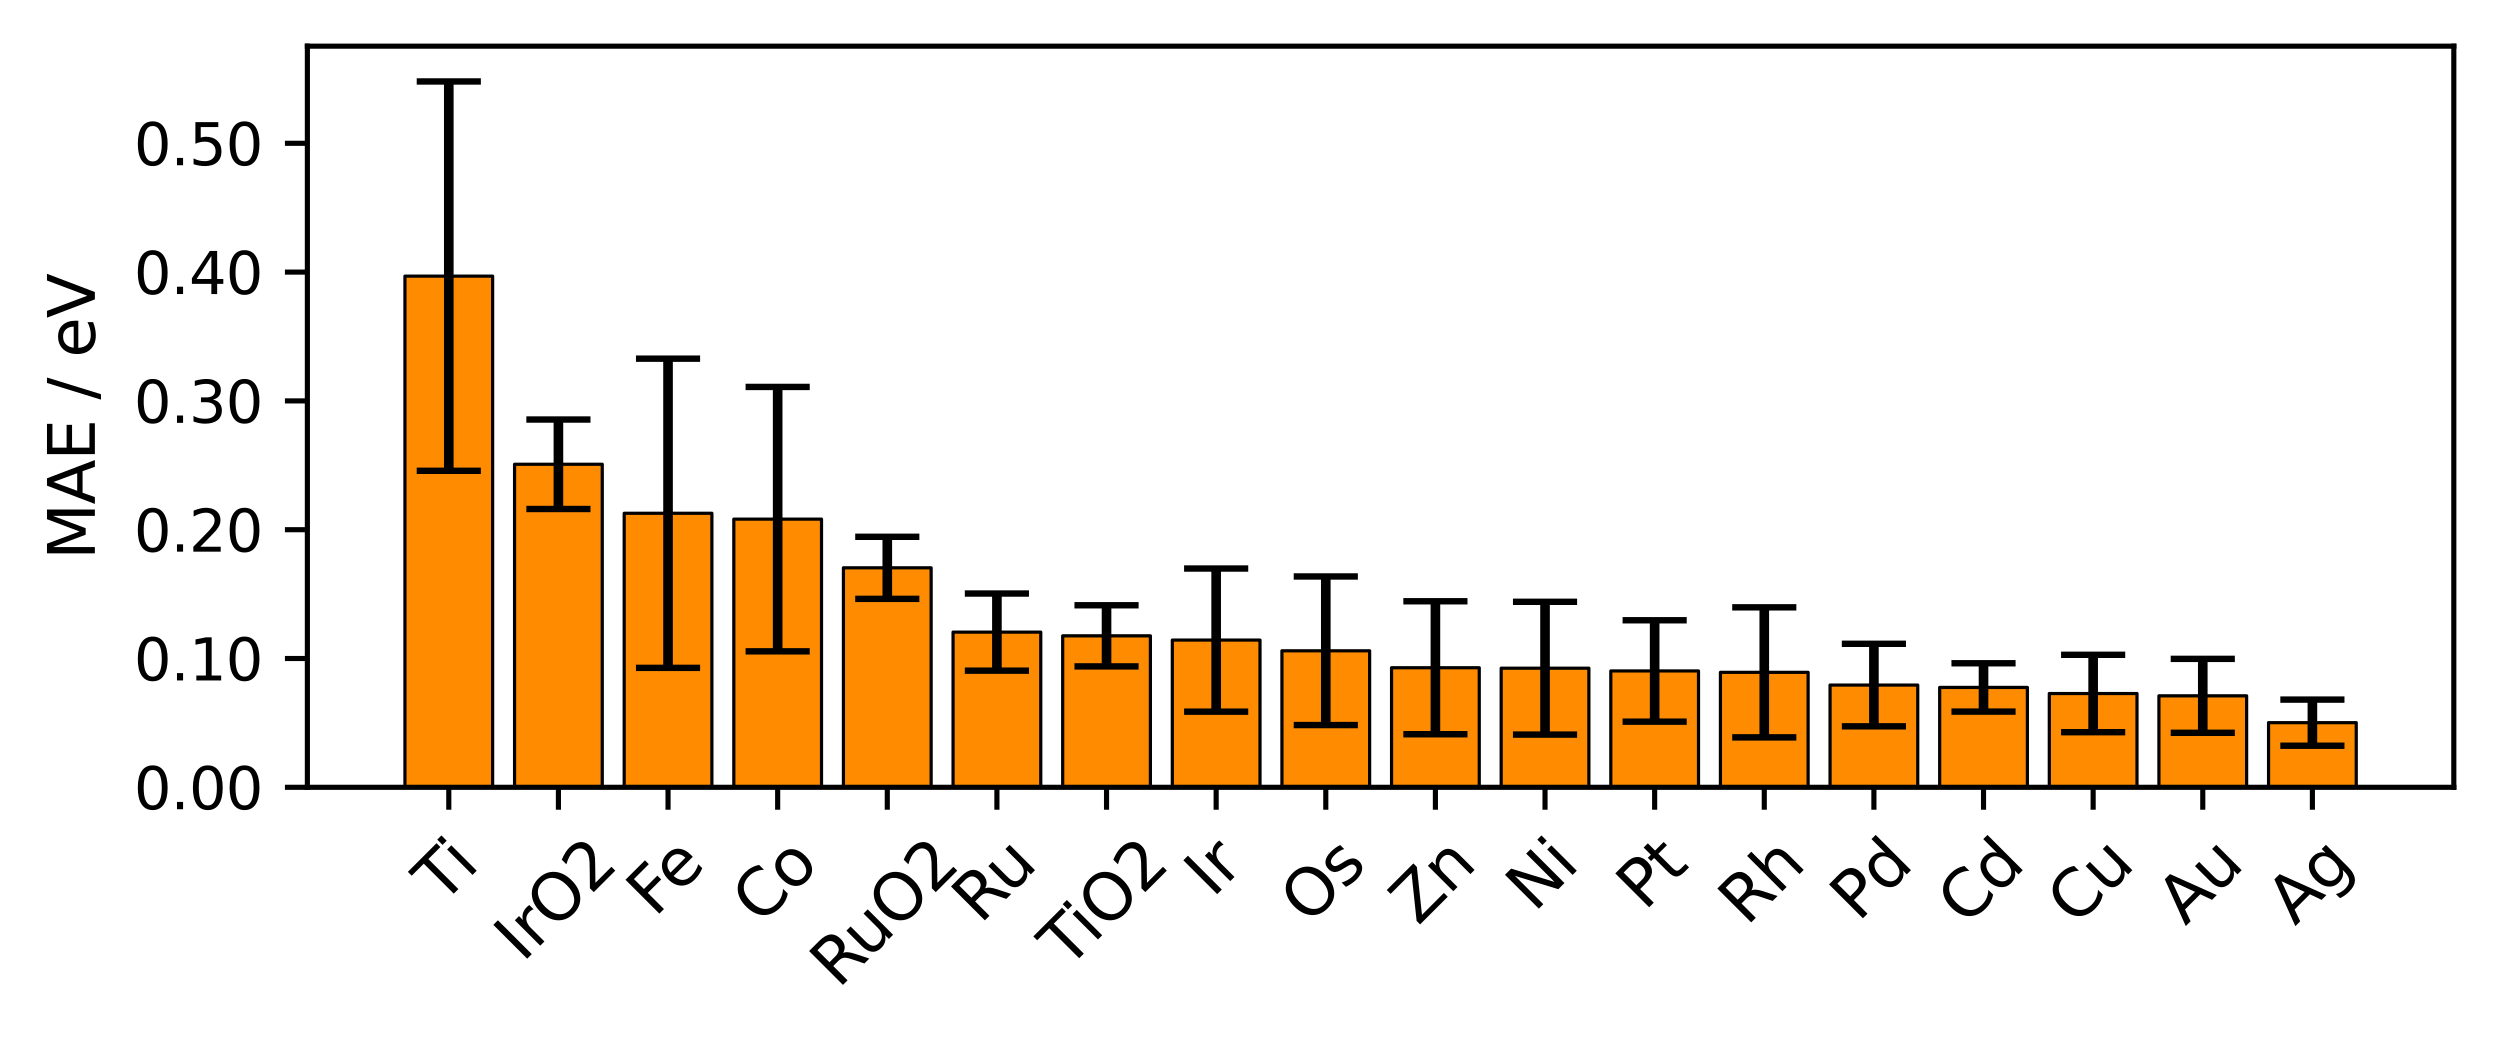 <?xml version="1.0" encoding="utf-8" standalone="no"?>
<!DOCTYPE svg PUBLIC "-//W3C//DTD SVG 1.1//EN"
  "http://www.w3.org/Graphics/SVG/1.1/DTD/svg11.dtd">
<svg xmlns:xlink="http://www.w3.org/1999/xlink" width="389.728pt" height="162.92pt" viewBox="0 0 389.728 162.92" xmlns="http://www.w3.org/2000/svg" version="1.1">
 <defs>
  <style type="text/css">*{stroke-linejoin: round; stroke-linecap: butt}</style>
 </defs>
 <g id="figure_1">
  <g id="patch_1">
   <path d="M 0 162.92 
L 389.728 162.92 
L 389.728 0 
L 0 0 
z
" style="fill: #ffffff"/>
  </g>
  <g id="axes_1">
   <g id="patch_2">
    <path d="M 47.917 122.735 
L 382.528 122.735 
L 382.528 7.2 
L 47.917 7.2 
z
" style="fill: #ffffff"/>
   </g>
   <g id="patch_3">
    <path d="M 63.127 122.735 
L 76.798 122.735 
L 76.798 43.047 
L 63.127 43.047 
z
" clip-path="url(#p6b13f7d3c6)" style="fill: #ff8c00; stroke: #000000; stroke-width: 0.5; stroke-linejoin: miter"/>
   </g>
   <g id="patch_4">
    <path d="M 80.216 122.735 
L 93.888 122.735 
L 93.888 72.376 
L 80.216 72.376 
z
" clip-path="url(#p6b13f7d3c6)" style="fill: #ff8c00; stroke: #000000; stroke-width: 0.5; stroke-linejoin: miter"/>
   </g>
   <g id="patch_5">
    <path d="M 97.306 122.735 
L 110.977 122.735 
L 110.977 80.013 
L 97.306 80.013 
z
" clip-path="url(#p6b13f7d3c6)" style="fill: #ff8c00; stroke: #000000; stroke-width: 0.5; stroke-linejoin: miter"/>
   </g>
   <g id="patch_6">
    <path d="M 114.395 122.735 
L 128.066 122.735 
L 128.066 80.927 
L 114.395 80.927 
z
" clip-path="url(#p6b13f7d3c6)" style="fill: #ff8c00; stroke: #000000; stroke-width: 0.5; stroke-linejoin: miter"/>
   </g>
   <g id="patch_7">
    <path d="M 131.484 122.735 
L 145.156 122.735 
L 145.156 88.518 
L 131.484 88.518 
z
" clip-path="url(#p6b13f7d3c6)" style="fill: #ff8c00; stroke: #000000; stroke-width: 0.5; stroke-linejoin: miter"/>
   </g>
   <g id="patch_8">
    <path d="M 148.574 122.735 
L 162.245 122.735 
L 162.245 98.541 
L 148.574 98.541 
z
" clip-path="url(#p6b13f7d3c6)" style="fill: #ff8c00; stroke: #000000; stroke-width: 0.5; stroke-linejoin: miter"/>
   </g>
   <g id="patch_9">
    <path d="M 165.663 122.735 
L 179.335 122.735 
L 179.335 99.12 
L 165.663 99.12 
z
" clip-path="url(#p6b13f7d3c6)" style="fill: #ff8c00; stroke: #000000; stroke-width: 0.5; stroke-linejoin: miter"/>
   </g>
   <g id="patch_10">
    <path d="M 182.753 122.735 
L 196.424 122.735 
L 196.424 99.785 
L 182.753 99.785 
z
" clip-path="url(#p6b13f7d3c6)" style="fill: #ff8c00; stroke: #000000; stroke-width: 0.5; stroke-linejoin: miter"/>
   </g>
   <g id="patch_11">
    <path d="M 199.842 122.735 
L 213.513 122.735 
L 213.513 101.451 
L 199.842 101.451 
z
" clip-path="url(#p6b13f7d3c6)" style="fill: #ff8c00; stroke: #000000; stroke-width: 0.5; stroke-linejoin: miter"/>
   </g>
   <g id="patch_12">
    <path d="M 216.931 122.735 
L 230.603 122.735 
L 230.603 104.097 
L 216.931 104.097 
z
" clip-path="url(#p6b13f7d3c6)" style="fill: #ff8c00; stroke: #000000; stroke-width: 0.5; stroke-linejoin: miter"/>
   </g>
   <g id="patch_13">
    <path d="M 234.021 122.735 
L 247.692 122.735 
L 247.692 104.166 
L 234.021 104.166 
z
" clip-path="url(#p6b13f7d3c6)" style="fill: #ff8c00; stroke: #000000; stroke-width: 0.5; stroke-linejoin: miter"/>
   </g>
   <g id="patch_14">
    <path d="M 251.11 122.735 
L 264.782 122.735 
L 264.782 104.597 
L 251.11 104.597 
z
" clip-path="url(#p6b13f7d3c6)" style="fill: #ff8c00; stroke: #000000; stroke-width: 0.5; stroke-linejoin: miter"/>
   </g>
   <g id="patch_15">
    <path d="M 268.2 122.735 
L 281.871 122.735 
L 281.871 104.811 
L 268.2 104.811 
z
" clip-path="url(#p6b13f7d3c6)" style="fill: #ff8c00; stroke: #000000; stroke-width: 0.5; stroke-linejoin: miter"/>
   </g>
   <g id="patch_16">
    <path d="M 285.289 122.735 
L 298.96 122.735 
L 298.96 106.795 
L 285.289 106.795 
z
" clip-path="url(#p6b13f7d3c6)" style="fill: #ff8c00; stroke: #000000; stroke-width: 0.5; stroke-linejoin: miter"/>
   </g>
   <g id="patch_17">
    <path d="M 302.378 122.735 
L 316.05 122.735 
L 316.05 107.165 
L 302.378 107.165 
z
" clip-path="url(#p6b13f7d3c6)" style="fill: #ff8c00; stroke: #000000; stroke-width: 0.5; stroke-linejoin: miter"/>
   </g>
   <g id="patch_18">
    <path d="M 319.468 122.735 
L 333.139 122.735 
L 333.139 108.112 
L 319.468 108.112 
z
" clip-path="url(#p6b13f7d3c6)" style="fill: #ff8c00; stroke: #000000; stroke-width: 0.5; stroke-linejoin: miter"/>
   </g>
   <g id="patch_19">
    <path d="M 336.557 122.735 
L 350.229 122.735 
L 350.229 108.474 
L 336.557 108.474 
z
" clip-path="url(#p6b13f7d3c6)" style="fill: #ff8c00; stroke: #000000; stroke-width: 0.5; stroke-linejoin: miter"/>
   </g>
   <g id="patch_20">
    <path d="M 353.647 122.735 
L 367.318 122.735 
L 367.318 112.654 
L 353.647 112.654 
z
" clip-path="url(#p6b13f7d3c6)" style="fill: #ff8c00; stroke: #000000; stroke-width: 0.5; stroke-linejoin: miter"/>
   </g>
   <g id="matplotlib.axis_1">
    <g id="xtick_1">
     <g id="line2d_1">
      <defs>
       <path id="m191b57159f" d="M 0 0 
L 0 3.5 
" style="stroke: #000000; stroke-width: 0.8"/>
      </defs>
      <g>
       <use xlink:href="#m191b57159f" x="69.963" y="122.735" style="stroke: #000000; stroke-width: 0.8"/>
      </g>
     </g>
     <g id="text_1">
      <!-- Ti -->
      <g transform="translate(68.883 141.17) rotate(-45) scale(0.1 -0.1)">
       <defs>
        <path id="DejaVuSans-54" d="M -19 4666 
L 3928 4666 
L 3928 4134 
L 2272 4134 
L 2272 0 
L 1638 0 
L 1638 4134 
L -19 4134 
L -19 4666 
z
" transform="scale(0.016)"/>
        <path id="DejaVuSans-69" d="M 603 3500 
L 1178 3500 
L 1178 0 
L 603 0 
L 603 3500 
z
M 603 4863 
L 1178 4863 
L 1178 4134 
L 603 4134 
L 603 4863 
z
" transform="scale(0.016)"/>
       </defs>
       <use xlink:href="#DejaVuSans-54"/>
       <use xlink:href="#DejaVuSans-69" transform="translate(57.959 0)"/>
      </g>
     </g>
    </g>
    <g id="xtick_2">
     <g id="line2d_2">
      <g>
       <use xlink:href="#m191b57159f" x="87.052" y="122.735" style="stroke: #000000; stroke-width: 0.8"/>
      </g>
     </g>
     <g id="text_2">
      <!-- IrO2 -->
      <g transform="translate(81.474 150.166) rotate(-45) scale(0.1 -0.1)">
       <defs>
        <path id="DejaVuSans-49" d="M 628 4666 
L 1259 4666 
L 1259 0 
L 628 0 
L 628 4666 
z
" transform="scale(0.016)"/>
        <path id="DejaVuSans-72" d="M 2631 2963 
Q 2534 3019 2420 3045 
Q 2306 3072 2169 3072 
Q 1681 3072 1420 2755 
Q 1159 2438 1159 1844 
L 1159 0 
L 581 0 
L 581 3500 
L 1159 3500 
L 1159 2956 
Q 1341 3275 1631 3429 
Q 1922 3584 2338 3584 
Q 2397 3584 2469 3576 
Q 2541 3569 2628 3553 
L 2631 2963 
z
" transform="scale(0.016)"/>
        <path id="DejaVuSans-4f" d="M 2522 4238 
Q 1834 4238 1429 3725 
Q 1025 3213 1025 2328 
Q 1025 1447 1429 934 
Q 1834 422 2522 422 
Q 3209 422 3611 934 
Q 4013 1447 4013 2328 
Q 4013 3213 3611 3725 
Q 3209 4238 2522 4238 
z
M 2522 4750 
Q 3503 4750 4090 4092 
Q 4678 3434 4678 2328 
Q 4678 1225 4090 567 
Q 3503 -91 2522 -91 
Q 1538 -91 948 565 
Q 359 1222 359 2328 
Q 359 3434 948 4092 
Q 1538 4750 2522 4750 
z
" transform="scale(0.016)"/>
        <path id="DejaVuSans-32" d="M 1228 531 
L 3431 531 
L 3431 0 
L 469 0 
L 469 531 
Q 828 903 1448 1529 
Q 2069 2156 2228 2338 
Q 2531 2678 2651 2914 
Q 2772 3150 2772 3378 
Q 2772 3750 2511 3984 
Q 2250 4219 1831 4219 
Q 1534 4219 1204 4116 
Q 875 4013 500 3803 
L 500 4441 
Q 881 4594 1212 4672 
Q 1544 4750 1819 4750 
Q 2544 4750 2975 4387 
Q 3406 4025 3406 3419 
Q 3406 3131 3298 2873 
Q 3191 2616 2906 2266 
Q 2828 2175 2409 1742 
Q 1991 1309 1228 531 
z
" transform="scale(0.016)"/>
       </defs>
       <use xlink:href="#DejaVuSans-49"/>
       <use xlink:href="#DejaVuSans-72" transform="translate(29.492 0)"/>
       <use xlink:href="#DejaVuSans-4f" transform="translate(70.605 0)"/>
       <use xlink:href="#DejaVuSans-32" transform="translate(149.316 0)"/>
      </g>
     </g>
    </g>
    <g id="xtick_3">
     <g id="line2d_3">
      <g>
       <use xlink:href="#m191b57159f" x="104.141" y="122.735" style="stroke: #000000; stroke-width: 0.8"/>
      </g>
     </g>
     <g id="text_3">
      <!-- Fe -->
      <g transform="translate(102.078 143.137) rotate(-45) scale(0.1 -0.1)">
       <defs>
        <path id="DejaVuSans-46" d="M 628 4666 
L 3309 4666 
L 3309 4134 
L 1259 4134 
L 1259 2759 
L 3109 2759 
L 3109 2228 
L 1259 2228 
L 1259 0 
L 628 0 
L 628 4666 
z
" transform="scale(0.016)"/>
        <path id="DejaVuSans-65" d="M 3597 1894 
L 3597 1613 
L 953 1613 
Q 991 1019 1311 708 
Q 1631 397 2203 397 
Q 2534 397 2845 478 
Q 3156 559 3463 722 
L 3463 178 
Q 3153 47 2828 -22 
Q 2503 -91 2169 -91 
Q 1331 -91 842 396 
Q 353 884 353 1716 
Q 353 2575 817 3079 
Q 1281 3584 2069 3584 
Q 2775 3584 3186 3129 
Q 3597 2675 3597 1894 
z
M 3022 2063 
Q 3016 2534 2758 2815 
Q 2500 3097 2075 3097 
Q 1594 3097 1305 2825 
Q 1016 2553 972 2059 
L 3022 2063 
z
" transform="scale(0.016)"/>
       </defs>
       <use xlink:href="#DejaVuSans-46"/>
       <use xlink:href="#DejaVuSans-65" transform="translate(52.02 0)"/>
      </g>
     </g>
    </g>
    <g id="xtick_4">
     <g id="line2d_4">
      <g>
       <use xlink:href="#m191b57159f" x="121.231" y="122.735" style="stroke: #000000; stroke-width: 0.8"/>
      </g>
     </g>
     <g id="text_4">
      <!-- Co -->
      <g transform="translate(118.55 144.372) rotate(-45) scale(0.1 -0.1)">
       <defs>
        <path id="DejaVuSans-43" d="M 4122 4306 
L 4122 3641 
Q 3803 3938 3442 4084 
Q 3081 4231 2675 4231 
Q 1875 4231 1450 3742 
Q 1025 3253 1025 2328 
Q 1025 1406 1450 917 
Q 1875 428 2675 428 
Q 3081 428 3442 575 
Q 3803 722 4122 1019 
L 4122 359 
Q 3791 134 3420 21 
Q 3050 -91 2638 -91 
Q 1578 -91 968 557 
Q 359 1206 359 2328 
Q 359 3453 968 4101 
Q 1578 4750 2638 4750 
Q 3056 4750 3426 4639 
Q 3797 4528 4122 4306 
z
" transform="scale(0.016)"/>
        <path id="DejaVuSans-6f" d="M 1959 3097 
Q 1497 3097 1228 2736 
Q 959 2375 959 1747 
Q 959 1119 1226 758 
Q 1494 397 1959 397 
Q 2419 397 2687 759 
Q 2956 1122 2956 1747 
Q 2956 2369 2687 2733 
Q 2419 3097 1959 3097 
z
M 1959 3584 
Q 2709 3584 3137 3096 
Q 3566 2609 3566 1747 
Q 3566 888 3137 398 
Q 2709 -91 1959 -91 
Q 1206 -91 779 398 
Q 353 888 353 1747 
Q 353 2609 779 3096 
Q 1206 3584 1959 3584 
z
" transform="scale(0.016)"/>
       </defs>
       <use xlink:href="#DejaVuSans-43"/>
       <use xlink:href="#DejaVuSans-6f" transform="translate(69.824 0)"/>
      </g>
     </g>
    </g>
    <g id="xtick_5">
     <g id="line2d_5">
      <g>
       <use xlink:href="#m191b57159f" x="138.32" y="122.735" style="stroke: #000000; stroke-width: 0.8"/>
      </g>
     </g>
     <g id="text_5">
      <!-- RuO2 -->
      <g transform="translate(130.7 154.25) rotate(-45) scale(0.1 -0.1)">
       <defs>
        <path id="DejaVuSans-52" d="M 2841 2188 
Q 3044 2119 3236 1894 
Q 3428 1669 3622 1275 
L 4263 0 
L 3584 0 
L 2988 1197 
Q 2756 1666 2539 1819 
Q 2322 1972 1947 1972 
L 1259 1972 
L 1259 0 
L 628 0 
L 628 4666 
L 2053 4666 
Q 2853 4666 3247 4331 
Q 3641 3997 3641 3322 
Q 3641 2881 3436 2590 
Q 3231 2300 2841 2188 
z
M 1259 4147 
L 1259 2491 
L 2053 2491 
Q 2509 2491 2742 2702 
Q 2975 2913 2975 3322 
Q 2975 3731 2742 3939 
Q 2509 4147 2053 4147 
L 1259 4147 
z
" transform="scale(0.016)"/>
        <path id="DejaVuSans-75" d="M 544 1381 
L 544 3500 
L 1119 3500 
L 1119 1403 
Q 1119 906 1312 657 
Q 1506 409 1894 409 
Q 2359 409 2629 706 
Q 2900 1003 2900 1516 
L 2900 3500 
L 3475 3500 
L 3475 0 
L 2900 0 
L 2900 538 
Q 2691 219 2414 64 
Q 2138 -91 1772 -91 
Q 1169 -91 856 284 
Q 544 659 544 1381 
z
M 1991 3584 
L 1991 3584 
z
" transform="scale(0.016)"/>
       </defs>
       <use xlink:href="#DejaVuSans-52"/>
       <use xlink:href="#DejaVuSans-75" transform="translate(64.982 0)"/>
       <use xlink:href="#DejaVuSans-4f" transform="translate(128.361 0)"/>
       <use xlink:href="#DejaVuSans-32" transform="translate(207.072 0)"/>
      </g>
     </g>
    </g>
    <g id="xtick_6">
     <g id="line2d_6">
      <g>
       <use xlink:href="#m191b57159f" x="155.409" y="122.735" style="stroke: #000000; stroke-width: 0.8"/>
      </g>
     </g>
     <g id="text_6">
      <!-- Ru -->
      <g transform="translate(152.822 144.184) rotate(-45) scale(0.1 -0.1)">
       <use xlink:href="#DejaVuSans-52"/>
       <use xlink:href="#DejaVuSans-75" transform="translate(64.982 0)"/>
      </g>
     </g>
    </g>
    <g id="xtick_7">
     <g id="line2d_7">
      <g>
       <use xlink:href="#m191b57159f" x="172.499" y="122.735" style="stroke: #000000; stroke-width: 0.8"/>
      </g>
     </g>
     <g id="text_7">
      <!-- TiO2 -->
      <g transform="translate(166.386 151.235) rotate(-45) scale(0.1 -0.1)">
       <use xlink:href="#DejaVuSans-54"/>
       <use xlink:href="#DejaVuSans-69" transform="translate(57.959 0)"/>
       <use xlink:href="#DejaVuSans-4f" transform="translate(85.742 0)"/>
       <use xlink:href="#DejaVuSans-32" transform="translate(164.453 0)"/>
      </g>
     </g>
    </g>
    <g id="xtick_8">
     <g id="line2d_8">
      <g>
       <use xlink:href="#m191b57159f" x="189.588" y="122.735" style="stroke: #000000; stroke-width: 0.8"/>
      </g>
     </g>
     <g id="text_8">
      <!-- Ir -->
      <g transform="translate(189.043 140.101) rotate(-45) scale(0.1 -0.1)">
       <use xlink:href="#DejaVuSans-49"/>
       <use xlink:href="#DejaVuSans-72" transform="translate(29.492 0)"/>
      </g>
     </g>
    </g>
    <g id="xtick_9">
     <g id="line2d_9">
      <g>
       <use xlink:href="#m191b57159f" x="206.678" y="122.735" style="stroke: #000000; stroke-width: 0.8"/>
      </g>
     </g>
     <g id="text_9">
      <!-- Os -->
      <g transform="translate(204.004 144.358) rotate(-45) scale(0.1 -0.1)">
       <defs>
        <path id="DejaVuSans-73" d="M 2834 3397 
L 2834 2853 
Q 2591 2978 2328 3040 
Q 2066 3103 1784 3103 
Q 1356 3103 1142 2972 
Q 928 2841 928 2578 
Q 928 2378 1081 2264 
Q 1234 2150 1697 2047 
L 1894 2003 
Q 2506 1872 2764 1633 
Q 3022 1394 3022 966 
Q 3022 478 2636 193 
Q 2250 -91 1575 -91 
Q 1294 -91 989 -36 
Q 684 19 347 128 
L 347 722 
Q 666 556 975 473 
Q 1284 391 1588 391 
Q 1994 391 2212 530 
Q 2431 669 2431 922 
Q 2431 1156 2273 1281 
Q 2116 1406 1581 1522 
L 1381 1569 
Q 847 1681 609 1914 
Q 372 2147 372 2553 
Q 372 3047 722 3315 
Q 1072 3584 1716 3584 
Q 2034 3584 2315 3537 
Q 2597 3491 2834 3397 
z
" transform="scale(0.016)"/>
       </defs>
       <use xlink:href="#DejaVuSans-4f"/>
       <use xlink:href="#DejaVuSans-73" transform="translate(78.711 0)"/>
      </g>
     </g>
    </g>
    <g id="xtick_10">
     <g id="line2d_10">
      <g>
       <use xlink:href="#m191b57159f" x="223.767" y="122.735" style="stroke: #000000; stroke-width: 0.8"/>
      </g>
     </g>
     <g id="text_10">
      <!-- Zn -->
      <g transform="translate(221.056 144.433) rotate(-45) scale(0.1 -0.1)">
       <defs>
        <path id="DejaVuSans-5a" d="M 359 4666 
L 4025 4666 
L 4025 4184 
L 1075 531 
L 4097 531 
L 4097 0 
L 288 0 
L 288 481 
L 3238 4134 
L 359 4134 
L 359 4666 
z
" transform="scale(0.016)"/>
        <path id="DejaVuSans-6e" d="M 3513 2113 
L 3513 0 
L 2938 0 
L 2938 2094 
Q 2938 2591 2744 2837 
Q 2550 3084 2163 3084 
Q 1697 3084 1428 2787 
Q 1159 2491 1159 1978 
L 1159 0 
L 581 0 
L 581 3500 
L 1159 3500 
L 1159 2956 
Q 1366 3272 1645 3428 
Q 1925 3584 2291 3584 
Q 2894 3584 3203 3211 
Q 3513 2838 3513 2113 
z
" transform="scale(0.016)"/>
       </defs>
       <use xlink:href="#DejaVuSans-5a"/>
       <use xlink:href="#DejaVuSans-6e" transform="translate(68.506 0)"/>
      </g>
     </g>
    </g>
    <g id="xtick_11">
     <g id="line2d_11">
      <g>
       <use xlink:href="#m191b57159f" x="240.856" y="122.735" style="stroke: #000000; stroke-width: 0.8"/>
      </g>
     </g>
     <g id="text_11">
      <!-- Ni -->
      <g transform="translate(239.18 142.362) rotate(-45) scale(0.1 -0.1)">
       <defs>
        <path id="DejaVuSans-4e" d="M 628 4666 
L 1478 4666 
L 3547 763 
L 3547 4666 
L 4159 4666 
L 4159 0 
L 3309 0 
L 1241 3903 
L 1241 0 
L 628 0 
L 628 4666 
z
" transform="scale(0.016)"/>
       </defs>
       <use xlink:href="#DejaVuSans-4e"/>
       <use xlink:href="#DejaVuSans-69" transform="translate(74.805 0)"/>
      </g>
     </g>
    </g>
    <g id="xtick_12">
     <g id="line2d_12">
      <g>
       <use xlink:href="#m191b57159f" x="257.946" y="122.735" style="stroke: #000000; stroke-width: 0.8"/>
      </g>
     </g>
     <g id="text_12">
      <!-- Pt -->
      <g transform="translate(256.379 142.144) rotate(-45) scale(0.1 -0.1)">
       <defs>
        <path id="DejaVuSans-50" d="M 1259 4147 
L 1259 2394 
L 2053 2394 
Q 2494 2394 2734 2622 
Q 2975 2850 2975 3272 
Q 2975 3691 2734 3919 
Q 2494 4147 2053 4147 
L 1259 4147 
z
M 628 4666 
L 2053 4666 
Q 2838 4666 3239 4311 
Q 3641 3956 3641 3272 
Q 3641 2581 3239 2228 
Q 2838 1875 2053 1875 
L 1259 1875 
L 1259 0 
L 628 0 
L 628 4666 
z
" transform="scale(0.016)"/>
        <path id="DejaVuSans-74" d="M 1172 4494 
L 1172 3500 
L 2356 3500 
L 2356 3053 
L 1172 3053 
L 1172 1153 
Q 1172 725 1289 603 
Q 1406 481 1766 481 
L 2356 481 
L 2356 0 
L 1766 0 
Q 1100 0 847 248 
Q 594 497 594 1153 
L 594 3053 
L 172 3053 
L 172 3500 
L 594 3500 
L 594 4494 
L 1172 4494 
z
" transform="scale(0.016)"/>
       </defs>
       <use xlink:href="#DejaVuSans-50"/>
       <use xlink:href="#DejaVuSans-74" transform="translate(60.303 0)"/>
      </g>
     </g>
    </g>
    <g id="xtick_13">
     <g id="line2d_13">
      <g>
       <use xlink:href="#m191b57159f" x="275.035" y="122.735" style="stroke: #000000; stroke-width: 0.8"/>
      </g>
     </g>
     <g id="text_13">
      <!-- Rh -->
      <g transform="translate(272.289 144.502) rotate(-45) scale(0.1 -0.1)">
       <defs>
        <path id="DejaVuSans-68" d="M 3513 2113 
L 3513 0 
L 2938 0 
L 2938 2094 
Q 2938 2591 2744 2837 
Q 2550 3084 2163 3084 
Q 1697 3084 1428 2787 
Q 1159 2491 1159 1978 
L 1159 0 
L 581 0 
L 581 4863 
L 1159 4863 
L 1159 2956 
Q 1366 3272 1645 3428 
Q 1925 3584 2291 3584 
Q 2894 3584 3203 3211 
Q 3513 2838 3513 2113 
z
" transform="scale(0.016)"/>
       </defs>
       <use xlink:href="#DejaVuSans-52"/>
       <use xlink:href="#DejaVuSans-68" transform="translate(69.482 0)"/>
      </g>
     </g>
    </g>
    <g id="xtick_14">
     <g id="line2d_14">
      <g>
       <use xlink:href="#m191b57159f" x="292.125" y="122.735" style="stroke: #000000; stroke-width: 0.8"/>
      </g>
     </g>
     <g id="text_14">
      <!-- Pd -->
      <g transform="translate(289.7 143.861) rotate(-45) scale(0.1 -0.1)">
       <defs>
        <path id="DejaVuSans-64" d="M 2906 2969 
L 2906 4863 
L 3481 4863 
L 3481 0 
L 2906 0 
L 2906 525 
Q 2725 213 2448 61 
Q 2172 -91 1784 -91 
Q 1150 -91 751 415 
Q 353 922 353 1747 
Q 353 2572 751 3078 
Q 1150 3584 1784 3584 
Q 2172 3584 2448 3432 
Q 2725 3281 2906 2969 
z
M 947 1747 
Q 947 1113 1208 752 
Q 1469 391 1925 391 
Q 2381 391 2643 752 
Q 2906 1113 2906 1747 
Q 2906 2381 2643 2742 
Q 2381 3103 1925 3103 
Q 1469 3103 1208 2742 
Q 947 2381 947 1747 
z
" transform="scale(0.016)"/>
       </defs>
       <use xlink:href="#DejaVuSans-50"/>
       <use xlink:href="#DejaVuSans-64" transform="translate(60.303 0)"/>
      </g>
     </g>
    </g>
    <g id="xtick_15">
     <g id="line2d_15">
      <g>
       <use xlink:href="#m191b57159f" x="309.214" y="122.735" style="stroke: #000000; stroke-width: 0.8"/>
      </g>
     </g>
     <g id="text_15">
      <!-- Cd -->
      <g transform="translate(306.452 144.535) rotate(-45) scale(0.1 -0.1)">
       <use xlink:href="#DejaVuSans-43"/>
       <use xlink:href="#DejaVuSans-64" transform="translate(69.824 0)"/>
      </g>
     </g>
    </g>
    <g id="xtick_16">
     <g id="line2d_16">
      <g>
       <use xlink:href="#m191b57159f" x="326.303" y="122.735" style="stroke: #000000; stroke-width: 0.8"/>
      </g>
     </g>
     <g id="text_16">
      <!-- Cu -->
      <g transform="translate(323.545 144.527) rotate(-45) scale(0.1 -0.1)">
       <use xlink:href="#DejaVuSans-43"/>
       <use xlink:href="#DejaVuSans-75" transform="translate(69.824 0)"/>
      </g>
     </g>
    </g>
    <g id="xtick_17">
     <g id="line2d_17">
      <g>
       <use xlink:href="#m191b57159f" x="343.393" y="122.735" style="stroke: #000000; stroke-width: 0.8"/>
      </g>
     </g>
     <g id="text_17">
      <!-- Au -->
      <g transform="translate(340.685 144.426) rotate(-45) scale(0.1 -0.1)">
       <defs>
        <path id="DejaVuSans-41" d="M 2188 4044 
L 1331 1722 
L 3047 1722 
L 2188 4044 
z
M 1831 4666 
L 2547 4666 
L 4325 0 
L 3669 0 
L 3244 1197 
L 1141 1197 
L 716 0 
L 50 0 
L 1831 4666 
z
" transform="scale(0.016)"/>
       </defs>
       <use xlink:href="#DejaVuSans-41"/>
       <use xlink:href="#DejaVuSans-75" transform="translate(68.408 0)"/>
      </g>
     </g>
    </g>
    <g id="xtick_18">
     <g id="line2d_18">
      <g>
       <use xlink:href="#m191b57159f" x="360.482" y="122.735" style="stroke: #000000; stroke-width: 0.8"/>
      </g>
     </g>
     <g id="text_18">
      <!-- Ag -->
      <g transform="translate(357.77 144.434) rotate(-45) scale(0.1 -0.1)">
       <defs>
        <path id="DejaVuSans-67" d="M 2906 1791 
Q 2906 2416 2648 2759 
Q 2391 3103 1925 3103 
Q 1463 3103 1205 2759 
Q 947 2416 947 1791 
Q 947 1169 1205 825 
Q 1463 481 1925 481 
Q 2391 481 2648 825 
Q 2906 1169 2906 1791 
z
M 3481 434 
Q 3481 -459 3084 -895 
Q 2688 -1331 1869 -1331 
Q 1566 -1331 1297 -1286 
Q 1028 -1241 775 -1147 
L 775 -588 
Q 1028 -725 1275 -790 
Q 1522 -856 1778 -856 
Q 2344 -856 2625 -561 
Q 2906 -266 2906 331 
L 2906 616 
Q 2728 306 2450 153 
Q 2172 0 1784 0 
Q 1141 0 747 490 
Q 353 981 353 1791 
Q 353 2603 747 3093 
Q 1141 3584 1784 3584 
Q 2172 3584 2450 3431 
Q 2728 3278 2906 2969 
L 2906 3500 
L 3481 3500 
L 3481 434 
z
" transform="scale(0.016)"/>
       </defs>
       <use xlink:href="#DejaVuSans-41"/>
       <use xlink:href="#DejaVuSans-67" transform="translate(68.408 0)"/>
      </g>
     </g>
    </g>
   </g>
   <g id="matplotlib.axis_2">
    <g id="ytick_1">
     <g id="line2d_19">
      <defs>
       <path id="mb31c0d3524" d="M 0 0 
L -3.5 0 
" style="stroke: #000000; stroke-width: 0.8"/>
      </defs>
      <g>
       <use xlink:href="#mb31c0d3524" x="47.917" y="122.735" style="stroke: #000000; stroke-width: 0.8"/>
      </g>
     </g>
     <g id="text_19">
      <!-- 0.00 -->
      <g transform="translate(20.878 126.154) scale(0.09 -0.09)">
       <defs>
        <path id="DejaVuSans-30" d="M 2034 4250 
Q 1547 4250 1301 3770 
Q 1056 3291 1056 2328 
Q 1056 1369 1301 889 
Q 1547 409 2034 409 
Q 2525 409 2770 889 
Q 3016 1369 3016 2328 
Q 3016 3291 2770 3770 
Q 2525 4250 2034 4250 
z
M 2034 4750 
Q 2819 4750 3233 4129 
Q 3647 3509 3647 2328 
Q 3647 1150 3233 529 
Q 2819 -91 2034 -91 
Q 1250 -91 836 529 
Q 422 1150 422 2328 
Q 422 3509 836 4129 
Q 1250 4750 2034 4750 
z
" transform="scale(0.016)"/>
        <path id="DejaVuSans-2e" d="M 684 794 
L 1344 794 
L 1344 0 
L 684 0 
L 684 794 
z
" transform="scale(0.016)"/>
       </defs>
       <use xlink:href="#DejaVuSans-30"/>
       <use xlink:href="#DejaVuSans-2e" transform="translate(63.623 0)"/>
       <use xlink:href="#DejaVuSans-30" transform="translate(95.41 0)"/>
       <use xlink:href="#DejaVuSans-30" transform="translate(159.033 0)"/>
      </g>
     </g>
    </g>
    <g id="ytick_2">
     <g id="line2d_20">
      <g>
       <use xlink:href="#mb31c0d3524" x="47.917" y="102.656" style="stroke: #000000; stroke-width: 0.8"/>
      </g>
     </g>
     <g id="text_20">
      <!-- 0.10 -->
      <g transform="translate(20.878 106.075) scale(0.09 -0.09)">
       <defs>
        <path id="DejaVuSans-31" d="M 794 531 
L 1825 531 
L 1825 4091 
L 703 3866 
L 703 4441 
L 1819 4666 
L 2450 4666 
L 2450 531 
L 3481 531 
L 3481 0 
L 794 0 
L 794 531 
z
" transform="scale(0.016)"/>
       </defs>
       <use xlink:href="#DejaVuSans-30"/>
       <use xlink:href="#DejaVuSans-2e" transform="translate(63.623 0)"/>
       <use xlink:href="#DejaVuSans-31" transform="translate(95.41 0)"/>
       <use xlink:href="#DejaVuSans-30" transform="translate(159.033 0)"/>
      </g>
     </g>
    </g>
    <g id="ytick_3">
     <g id="line2d_21">
      <g>
       <use xlink:href="#mb31c0d3524" x="47.917" y="82.577" style="stroke: #000000; stroke-width: 0.8"/>
      </g>
     </g>
     <g id="text_21">
      <!-- 0.20 -->
      <g transform="translate(20.878 85.996) scale(0.09 -0.09)">
       <use xlink:href="#DejaVuSans-30"/>
       <use xlink:href="#DejaVuSans-2e" transform="translate(63.623 0)"/>
       <use xlink:href="#DejaVuSans-32" transform="translate(95.41 0)"/>
       <use xlink:href="#DejaVuSans-30" transform="translate(159.033 0)"/>
      </g>
     </g>
    </g>
    <g id="ytick_4">
     <g id="line2d_22">
      <g>
       <use xlink:href="#mb31c0d3524" x="47.917" y="62.498" style="stroke: #000000; stroke-width: 0.8"/>
      </g>
     </g>
     <g id="text_22">
      <!-- 0.30 -->
      <g transform="translate(20.878 65.917) scale(0.09 -0.09)">
       <defs>
        <path id="DejaVuSans-33" d="M 2597 2516 
Q 3050 2419 3304 2112 
Q 3559 1806 3559 1356 
Q 3559 666 3084 287 
Q 2609 -91 1734 -91 
Q 1441 -91 1130 -33 
Q 819 25 488 141 
L 488 750 
Q 750 597 1062 519 
Q 1375 441 1716 441 
Q 2309 441 2620 675 
Q 2931 909 2931 1356 
Q 2931 1769 2642 2001 
Q 2353 2234 1838 2234 
L 1294 2234 
L 1294 2753 
L 1863 2753 
Q 2328 2753 2575 2939 
Q 2822 3125 2822 3475 
Q 2822 3834 2567 4026 
Q 2313 4219 1838 4219 
Q 1578 4219 1281 4162 
Q 984 4106 628 3988 
L 628 4550 
Q 988 4650 1302 4700 
Q 1616 4750 1894 4750 
Q 2613 4750 3031 4423 
Q 3450 4097 3450 3541 
Q 3450 3153 3228 2886 
Q 3006 2619 2597 2516 
z
" transform="scale(0.016)"/>
       </defs>
       <use xlink:href="#DejaVuSans-30"/>
       <use xlink:href="#DejaVuSans-2e" transform="translate(63.623 0)"/>
       <use xlink:href="#DejaVuSans-33" transform="translate(95.41 0)"/>
       <use xlink:href="#DejaVuSans-30" transform="translate(159.033 0)"/>
      </g>
     </g>
    </g>
    <g id="ytick_5">
     <g id="line2d_23">
      <g>
       <use xlink:href="#mb31c0d3524" x="47.917" y="42.419" style="stroke: #000000; stroke-width: 0.8"/>
      </g>
     </g>
     <g id="text_23">
      <!-- 0.40 -->
      <g transform="translate(20.878 45.838) scale(0.09 -0.09)">
       <defs>
        <path id="DejaVuSans-34" d="M 2419 4116 
L 825 1625 
L 2419 1625 
L 2419 4116 
z
M 2253 4666 
L 3047 4666 
L 3047 1625 
L 3713 1625 
L 3713 1100 
L 3047 1100 
L 3047 0 
L 2419 0 
L 2419 1100 
L 313 1100 
L 313 1709 
L 2253 4666 
z
" transform="scale(0.016)"/>
       </defs>
       <use xlink:href="#DejaVuSans-30"/>
       <use xlink:href="#DejaVuSans-2e" transform="translate(63.623 0)"/>
       <use xlink:href="#DejaVuSans-34" transform="translate(95.41 0)"/>
       <use xlink:href="#DejaVuSans-30" transform="translate(159.033 0)"/>
      </g>
     </g>
    </g>
    <g id="ytick_6">
     <g id="line2d_24">
      <g>
       <use xlink:href="#mb31c0d3524" x="47.917" y="22.34" style="stroke: #000000; stroke-width: 0.8"/>
      </g>
     </g>
     <g id="text_24">
      <!-- 0.50 -->
      <g transform="translate(20.878 25.759) scale(0.09 -0.09)">
       <defs>
        <path id="DejaVuSans-35" d="M 691 4666 
L 3169 4666 
L 3169 4134 
L 1269 4134 
L 1269 2991 
Q 1406 3038 1543 3061 
Q 1681 3084 1819 3084 
Q 2600 3084 3056 2656 
Q 3513 2228 3513 1497 
Q 3513 744 3044 326 
Q 2575 -91 1722 -91 
Q 1428 -91 1123 -41 
Q 819 9 494 109 
L 494 744 
Q 775 591 1075 516 
Q 1375 441 1709 441 
Q 2250 441 2565 725 
Q 2881 1009 2881 1497 
Q 2881 1984 2565 2268 
Q 2250 2553 1709 2553 
Q 1456 2553 1204 2497 
Q 953 2441 691 2322 
L 691 4666 
z
" transform="scale(0.016)"/>
       </defs>
       <use xlink:href="#DejaVuSans-30"/>
       <use xlink:href="#DejaVuSans-2e" transform="translate(63.623 0)"/>
       <use xlink:href="#DejaVuSans-35" transform="translate(95.41 0)"/>
       <use xlink:href="#DejaVuSans-30" transform="translate(159.033 0)"/>
      </g>
     </g>
    </g>
    <g id="text_25">
     <!-- $\it{\mathrm{MAE}}$ / eV -->
     <g transform="translate(14.798 87.267) rotate(-90) scale(0.1 -0.1)">
      <defs>
       <path id="DejaVuSans-4d" d="M 628 4666 
L 1569 4666 
L 2759 1491 
L 3956 4666 
L 4897 4666 
L 4897 0 
L 4281 0 
L 4281 4097 
L 3078 897 
L 2444 897 
L 1241 4097 
L 1241 0 
L 628 0 
L 628 4666 
z
" transform="scale(0.016)"/>
       <path id="DejaVuSans-45" d="M 628 4666 
L 3578 4666 
L 3578 4134 
L 1259 4134 
L 1259 2753 
L 3481 2753 
L 3481 2222 
L 1259 2222 
L 1259 531 
L 3634 531 
L 3634 0 
L 628 0 
L 628 4666 
z
" transform="scale(0.016)"/>
       <path id="DejaVuSans-20" transform="scale(0.016)"/>
       <path id="DejaVuSans-2f" d="M 1625 4666 
L 2156 4666 
L 531 -594 
L 0 -594 
L 1625 4666 
z
" transform="scale(0.016)"/>
       <path id="DejaVuSans-56" d="M 1831 0 
L 50 4666 
L 709 4666 
L 2188 738 
L 3669 4666 
L 4325 4666 
L 2547 0 
L 1831 0 
z
" transform="scale(0.016)"/>
      </defs>
      <use xlink:href="#DejaVuSans-4d" transform="translate(0 0.094)"/>
      <use xlink:href="#DejaVuSans-41" transform="translate(86.279 0.094)"/>
      <use xlink:href="#DejaVuSans-45" transform="translate(154.688 0.094)"/>
      <use xlink:href="#DejaVuSans-20" transform="translate(217.871 0.094)"/>
      <use xlink:href="#DejaVuSans-2f" transform="translate(249.658 0.094)"/>
      <use xlink:href="#DejaVuSans-20" transform="translate(283.35 0.094)"/>
      <use xlink:href="#DejaVuSans-65" transform="translate(315.137 0.094)"/>
      <use xlink:href="#DejaVuSans-56" transform="translate(376.66 0.094)"/>
     </g>
    </g>
   </g>
   <g id="LineCollection_1">
    <path d="M 69.963 73.392 
L 69.963 12.702 
" clip-path="url(#p6b13f7d3c6)" style="fill: none; stroke: #000000; stroke-width: 1.5"/>
    <path d="M 87.052 79.348 
L 87.052 65.404 
" clip-path="url(#p6b13f7d3c6)" style="fill: none; stroke: #000000; stroke-width: 1.5"/>
    <path d="M 104.141 104.111 
L 104.141 55.915 
" clip-path="url(#p6b13f7d3c6)" style="fill: none; stroke: #000000; stroke-width: 1.5"/>
    <path d="M 121.231 101.537 
L 121.231 60.316 
" clip-path="url(#p6b13f7d3c6)" style="fill: none; stroke: #000000; stroke-width: 1.5"/>
    <path d="M 138.32 93.355 
L 138.32 83.681 
" clip-path="url(#p6b13f7d3c6)" style="fill: none; stroke: #000000; stroke-width: 1.5"/>
    <path d="M 155.409 104.552 
L 155.409 92.53 
" clip-path="url(#p6b13f7d3c6)" style="fill: none; stroke: #000000; stroke-width: 1.5"/>
    <path d="M 172.499 103.885 
L 172.499 94.356 
" clip-path="url(#p6b13f7d3c6)" style="fill: none; stroke: #000000; stroke-width: 1.5"/>
    <path d="M 189.588 110.943 
L 189.588 88.627 
" clip-path="url(#p6b13f7d3c6)" style="fill: none; stroke: #000000; stroke-width: 1.5"/>
    <path d="M 206.678 113.034 
L 206.678 89.869 
" clip-path="url(#p6b13f7d3c6)" style="fill: none; stroke: #000000; stroke-width: 1.5"/>
    <path d="M 223.767 114.46 
L 223.767 93.734 
" clip-path="url(#p6b13f7d3c6)" style="fill: none; stroke: #000000; stroke-width: 1.5"/>
    <path d="M 240.856 114.518 
L 240.856 93.815 
" clip-path="url(#p6b13f7d3c6)" style="fill: none; stroke: #000000; stroke-width: 1.5"/>
    <path d="M 257.946 112.502 
L 257.946 96.691 
" clip-path="url(#p6b13f7d3c6)" style="fill: none; stroke: #000000; stroke-width: 1.5"/>
    <path d="M 275.035 114.949 
L 275.035 94.674 
" clip-path="url(#p6b13f7d3c6)" style="fill: none; stroke: #000000; stroke-width: 1.5"/>
    <path d="M 292.125 113.229 
L 292.125 100.36 
" clip-path="url(#p6b13f7d3c6)" style="fill: none; stroke: #000000; stroke-width: 1.5"/>
    <path d="M 309.214 110.935 
L 309.214 103.395 
" clip-path="url(#p6b13f7d3c6)" style="fill: none; stroke: #000000; stroke-width: 1.5"/>
    <path d="M 326.303 114.145 
L 326.303 102.08 
" clip-path="url(#p6b13f7d3c6)" style="fill: none; stroke: #000000; stroke-width: 1.5"/>
    <path d="M 343.393 114.238 
L 343.393 102.71 
" clip-path="url(#p6b13f7d3c6)" style="fill: none; stroke: #000000; stroke-width: 1.5"/>
    <path d="M 360.482 116.251 
L 360.482 109.058 
" clip-path="url(#p6b13f7d3c6)" style="fill: none; stroke: #000000; stroke-width: 1.5"/>
   </g>
   <g id="line2d_25">
    <defs>
     <path id="m3e4444e489" d="M 5 0 
L -5 -0 
" style="stroke: #000000"/>
    </defs>
    <g clip-path="url(#p6b13f7d3c6)">
     <use xlink:href="#m3e4444e489" x="69.963" y="73.392" style="stroke: #000000"/>
     <use xlink:href="#m3e4444e489" x="87.052" y="79.348" style="stroke: #000000"/>
     <use xlink:href="#m3e4444e489" x="104.141" y="104.111" style="stroke: #000000"/>
     <use xlink:href="#m3e4444e489" x="121.231" y="101.537" style="stroke: #000000"/>
     <use xlink:href="#m3e4444e489" x="138.32" y="93.355" style="stroke: #000000"/>
     <use xlink:href="#m3e4444e489" x="155.409" y="104.552" style="stroke: #000000"/>
     <use xlink:href="#m3e4444e489" x="172.499" y="103.885" style="stroke: #000000"/>
     <use xlink:href="#m3e4444e489" x="189.588" y="110.943" style="stroke: #000000"/>
     <use xlink:href="#m3e4444e489" x="206.678" y="113.034" style="stroke: #000000"/>
     <use xlink:href="#m3e4444e489" x="223.767" y="114.46" style="stroke: #000000"/>
     <use xlink:href="#m3e4444e489" x="240.856" y="114.518" style="stroke: #000000"/>
     <use xlink:href="#m3e4444e489" x="257.946" y="112.502" style="stroke: #000000"/>
     <use xlink:href="#m3e4444e489" x="275.035" y="114.949" style="stroke: #000000"/>
     <use xlink:href="#m3e4444e489" x="292.125" y="113.229" style="stroke: #000000"/>
     <use xlink:href="#m3e4444e489" x="309.214" y="110.935" style="stroke: #000000"/>
     <use xlink:href="#m3e4444e489" x="326.303" y="114.145" style="stroke: #000000"/>
     <use xlink:href="#m3e4444e489" x="343.393" y="114.238" style="stroke: #000000"/>
     <use xlink:href="#m3e4444e489" x="360.482" y="116.251" style="stroke: #000000"/>
    </g>
   </g>
   <g id="line2d_26">
    <g clip-path="url(#p6b13f7d3c6)">
     <use xlink:href="#m3e4444e489" x="69.963" y="12.702" style="stroke: #000000"/>
     <use xlink:href="#m3e4444e489" x="87.052" y="65.404" style="stroke: #000000"/>
     <use xlink:href="#m3e4444e489" x="104.141" y="55.915" style="stroke: #000000"/>
     <use xlink:href="#m3e4444e489" x="121.231" y="60.316" style="stroke: #000000"/>
     <use xlink:href="#m3e4444e489" x="138.32" y="83.681" style="stroke: #000000"/>
     <use xlink:href="#m3e4444e489" x="155.409" y="92.53" style="stroke: #000000"/>
     <use xlink:href="#m3e4444e489" x="172.499" y="94.356" style="stroke: #000000"/>
     <use xlink:href="#m3e4444e489" x="189.588" y="88.627" style="stroke: #000000"/>
     <use xlink:href="#m3e4444e489" x="206.678" y="89.869" style="stroke: #000000"/>
     <use xlink:href="#m3e4444e489" x="223.767" y="93.734" style="stroke: #000000"/>
     <use xlink:href="#m3e4444e489" x="240.856" y="93.815" style="stroke: #000000"/>
     <use xlink:href="#m3e4444e489" x="257.946" y="96.691" style="stroke: #000000"/>
     <use xlink:href="#m3e4444e489" x="275.035" y="94.674" style="stroke: #000000"/>
     <use xlink:href="#m3e4444e489" x="292.125" y="100.36" style="stroke: #000000"/>
     <use xlink:href="#m3e4444e489" x="309.214" y="103.395" style="stroke: #000000"/>
     <use xlink:href="#m3e4444e489" x="326.303" y="102.08" style="stroke: #000000"/>
     <use xlink:href="#m3e4444e489" x="343.393" y="102.71" style="stroke: #000000"/>
     <use xlink:href="#m3e4444e489" x="360.482" y="109.058" style="stroke: #000000"/>
    </g>
   </g>
   <g id="patch_21">
    <path d="M 47.917 122.735 
L 47.917 7.2 
" style="fill: none; stroke: #000000; stroke-width: 0.8; stroke-linejoin: miter; stroke-linecap: square"/>
   </g>
   <g id="patch_22">
    <path d="M 382.528 122.735 
L 382.528 7.2 
" style="fill: none; stroke: #000000; stroke-width: 0.8; stroke-linejoin: miter; stroke-linecap: square"/>
   </g>
   <g id="patch_23">
    <path d="M 47.917 122.735 
L 382.528 122.735 
" style="fill: none; stroke: #000000; stroke-width: 0.8; stroke-linejoin: miter; stroke-linecap: square"/>
   </g>
   <g id="patch_24">
    <path d="M 47.917 7.2 
L 382.528 7.2 
" style="fill: none; stroke: #000000; stroke-width: 0.8; stroke-linejoin: miter; stroke-linecap: square"/>
   </g>
  </g>
 </g>
 <defs>
  <clipPath id="p6b13f7d3c6">
   <rect x="47.917" y="7.2" width="334.61" height="115.535"/>
  </clipPath>
 </defs>
</svg>

